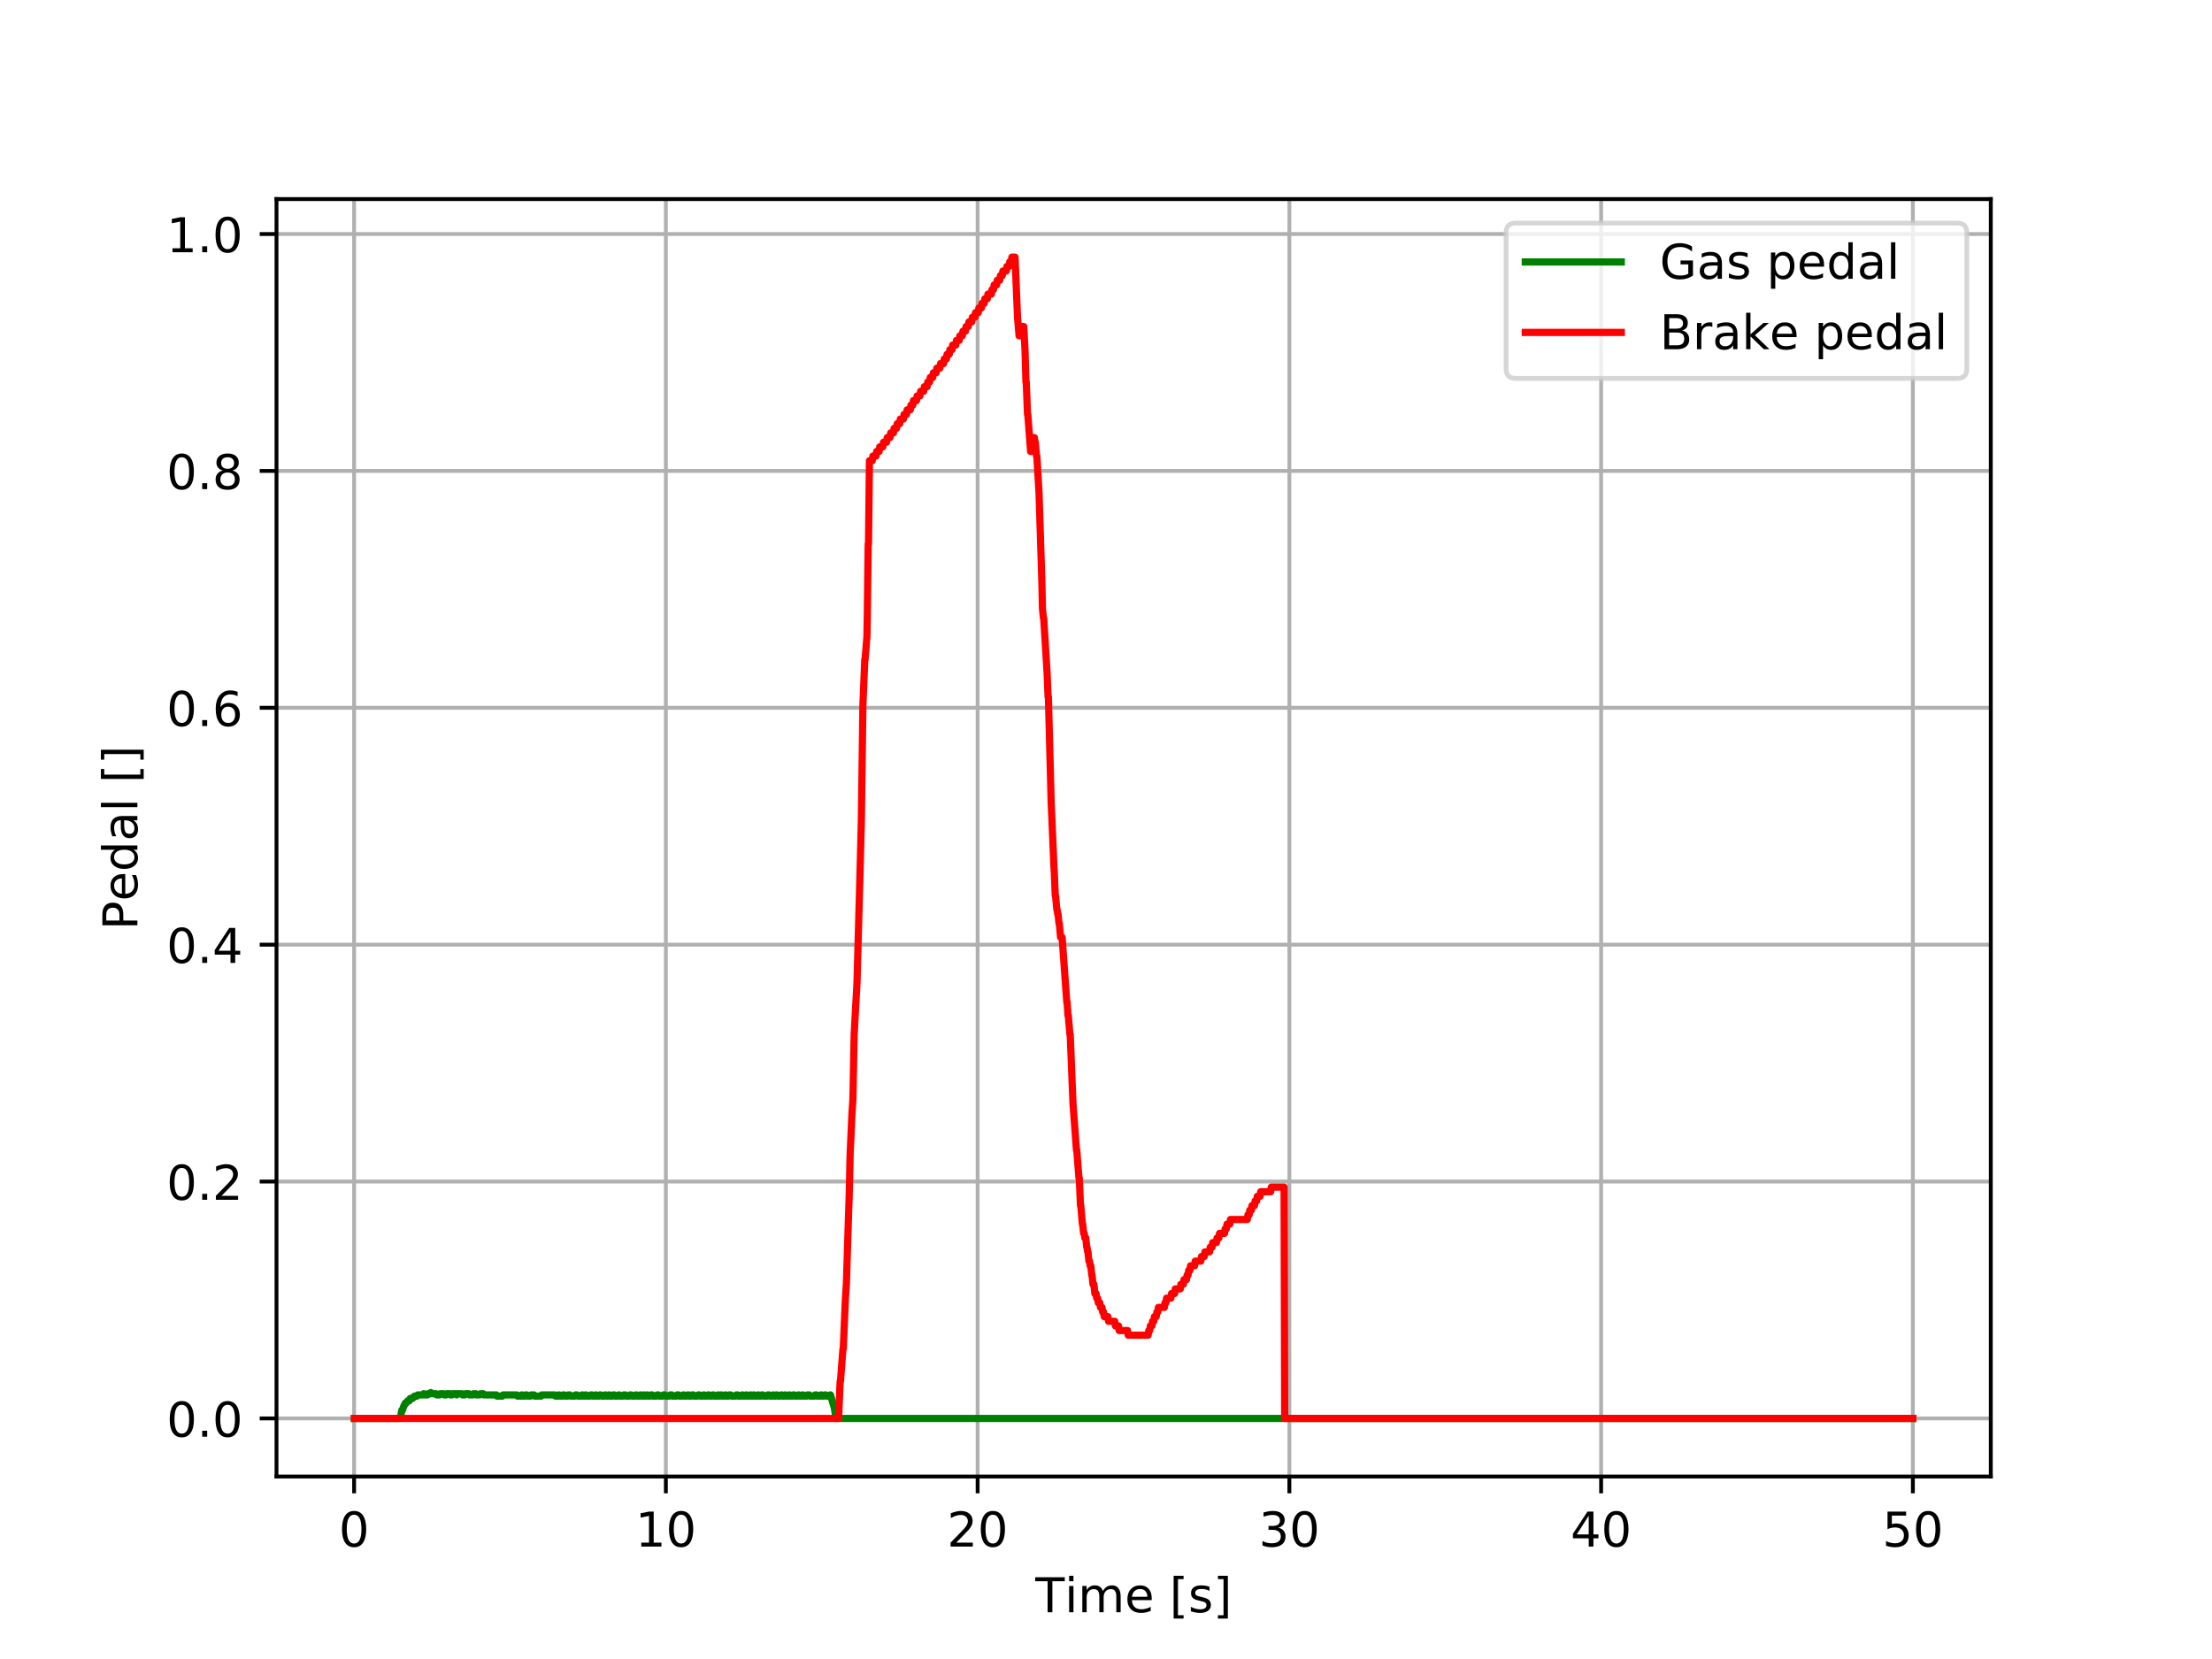 <?xml version="1.0" encoding="utf-8" standalone="no"?>
<!DOCTYPE svg PUBLIC "-//W3C//DTD SVG 1.1//EN"
  "http://www.w3.org/Graphics/SVG/1.1/DTD/svg11.dtd">
<!-- Created with matplotlib (http://matplotlib.org/) -->
<svg height="345.6pt" version="1.1" viewBox="0 0 460.8 345.6" width="460.8pt" xmlns="http://www.w3.org/2000/svg" xmlns:xlink="http://www.w3.org/1999/xlink">
 <defs>
  <style type="text/css">
*{stroke-linecap:butt;stroke-linejoin:round;}
  </style>
 </defs>
 <g id="figure_1">
  <g id="patch_1">
   <path d="M 0 345.6 
L 460.8 345.6 
L 460.8 0 
L 0 0 
z
" style="fill:#ffffff;"/>
  </g>
  <g id="axes_1">
   <g id="patch_2">
    <path d="M 57.6 307.584 
L 414.72 307.584 
L 414.72 41.472 
L 57.6 41.472 
z
" style="fill:#ffffff;"/>
   </g>
   <g id="matplotlib.axis_1">
    <g id="xtick_1">
     <g id="line2d_1">
      <path clip-path="url(#p6fb06607c9)" d="M 73.768 307.584 
L 73.768 41.472 
" style="fill:none;stroke:#b0b0b0;stroke-linecap:square;stroke-width:0.8;"/>
     </g>
     <g id="line2d_2">
      <defs>
       <path d="M 0 0 
L 0 3.5 
" id="m73a4dc1ffb" style="stroke:#000000;stroke-width:0.8;"/>
      </defs>
      <g>
       <use style="stroke:#000000;stroke-width:0.8;" x="73.768" xlink:href="#m73a4dc1ffb" y="307.584"/>
      </g>
     </g>
     <g id="text_1">
      <!-- 0 -->
      <defs>
       <path d="M 31.781 66.406 
Q 24.172 66.406 20.328 58.906 
Q 16.5 51.422 16.5 36.375 
Q 16.5 21.391 20.328 13.891 
Q 24.172 6.391 31.781 6.391 
Q 39.453 6.391 43.281 13.891 
Q 47.125 21.391 47.125 36.375 
Q 47.125 51.422 43.281 58.906 
Q 39.453 66.406 31.781 66.406 
z
M 31.781 74.219 
Q 44.047 74.219 50.516 64.516 
Q 56.984 54.828 56.984 36.375 
Q 56.984 17.969 50.516 8.266 
Q 44.047 -1.422 31.781 -1.422 
Q 19.531 -1.422 13.062 8.266 
Q 6.594 17.969 6.594 36.375 
Q 6.594 54.828 13.062 64.516 
Q 19.531 74.219 31.781 74.219 
z
" id="DejaVuSans-30"/>
      </defs>
      <g transform="translate(70.587 322.182)scale(0.1 -0.1)">
       <use xlink:href="#DejaVuSans-30"/>
      </g>
     </g>
    </g>
    <g id="xtick_2">
     <g id="line2d_3">
      <path clip-path="url(#p6fb06607c9)" d="M 138.712 307.584 
L 138.712 41.472 
" style="fill:none;stroke:#b0b0b0;stroke-linecap:square;stroke-width:0.8;"/>
     </g>
     <g id="line2d_4">
      <g>
       <use style="stroke:#000000;stroke-width:0.8;" x="138.712" xlink:href="#m73a4dc1ffb" y="307.584"/>
      </g>
     </g>
     <g id="text_2">
      <!-- 10 -->
      <defs>
       <path d="M 12.406 8.297 
L 28.516 8.297 
L 28.516 63.922 
L 10.984 60.406 
L 10.984 69.391 
L 28.422 72.906 
L 38.281 72.906 
L 38.281 8.297 
L 54.391 8.297 
L 54.391 0 
L 12.406 0 
z
" id="DejaVuSans-31"/>
      </defs>
      <g transform="translate(132.349 322.182)scale(0.1 -0.1)">
       <use xlink:href="#DejaVuSans-31"/>
       <use x="63.623" xlink:href="#DejaVuSans-30"/>
      </g>
     </g>
    </g>
    <g id="xtick_3">
     <g id="line2d_5">
      <path clip-path="url(#p6fb06607c9)" d="M 203.656 307.584 
L 203.656 41.472 
" style="fill:none;stroke:#b0b0b0;stroke-linecap:square;stroke-width:0.8;"/>
     </g>
     <g id="line2d_6">
      <g>
       <use style="stroke:#000000;stroke-width:0.8;" x="203.656" xlink:href="#m73a4dc1ffb" y="307.584"/>
      </g>
     </g>
     <g id="text_3">
      <!-- 20 -->
      <defs>
       <path d="M 19.188 8.297 
L 53.609 8.297 
L 53.609 0 
L 7.328 0 
L 7.328 8.297 
Q 12.938 14.109 22.625 23.891 
Q 32.328 33.688 34.812 36.531 
Q 39.547 41.844 41.422 45.531 
Q 43.312 49.219 43.312 52.781 
Q 43.312 58.594 39.234 62.25 
Q 35.156 65.922 28.609 65.922 
Q 23.969 65.922 18.812 64.312 
Q 13.672 62.703 7.812 59.422 
L 7.812 69.391 
Q 13.766 71.781 18.938 73 
Q 24.125 74.219 28.422 74.219 
Q 39.75 74.219 46.484 68.547 
Q 53.219 62.891 53.219 53.422 
Q 53.219 48.922 51.531 44.891 
Q 49.859 40.875 45.406 35.406 
Q 44.188 33.984 37.641 27.219 
Q 31.109 20.453 19.188 8.297 
z
" id="DejaVuSans-32"/>
      </defs>
      <g transform="translate(197.293 322.182)scale(0.1 -0.1)">
       <use xlink:href="#DejaVuSans-32"/>
       <use x="63.623" xlink:href="#DejaVuSans-30"/>
      </g>
     </g>
    </g>
    <g id="xtick_4">
     <g id="line2d_7">
      <path clip-path="url(#p6fb06607c9)" d="M 268.599 307.584 
L 268.599 41.472 
" style="fill:none;stroke:#b0b0b0;stroke-linecap:square;stroke-width:0.8;"/>
     </g>
     <g id="line2d_8">
      <g>
       <use style="stroke:#000000;stroke-width:0.8;" x="268.599" xlink:href="#m73a4dc1ffb" y="307.584"/>
      </g>
     </g>
     <g id="text_4">
      <!-- 30 -->
      <defs>
       <path d="M 40.578 39.312 
Q 47.656 37.797 51.625 33 
Q 55.609 28.219 55.609 21.188 
Q 55.609 10.406 48.188 4.484 
Q 40.766 -1.422 27.094 -1.422 
Q 22.516 -1.422 17.656 -0.516 
Q 12.797 0.391 7.625 2.203 
L 7.625 11.719 
Q 11.719 9.328 16.594 8.109 
Q 21.484 6.891 26.812 6.891 
Q 36.078 6.891 40.938 10.547 
Q 45.797 14.203 45.797 21.188 
Q 45.797 27.641 41.281 31.266 
Q 36.766 34.906 28.719 34.906 
L 20.219 34.906 
L 20.219 43.016 
L 29.109 43.016 
Q 36.375 43.016 40.234 45.922 
Q 44.094 48.828 44.094 54.297 
Q 44.094 59.906 40.109 62.906 
Q 36.141 65.922 28.719 65.922 
Q 24.656 65.922 20.016 65.031 
Q 15.375 64.156 9.812 62.312 
L 9.812 71.094 
Q 15.438 72.656 20.344 73.438 
Q 25.25 74.219 29.594 74.219 
Q 40.828 74.219 47.359 69.109 
Q 53.906 64.016 53.906 55.328 
Q 53.906 49.266 50.438 45.094 
Q 46.969 40.922 40.578 39.312 
z
" id="DejaVuSans-33"/>
      </defs>
      <g transform="translate(262.237 322.182)scale(0.1 -0.1)">
       <use xlink:href="#DejaVuSans-33"/>
       <use x="63.623" xlink:href="#DejaVuSans-30"/>
      </g>
     </g>
    </g>
    <g id="xtick_5">
     <g id="line2d_9">
      <path clip-path="url(#p6fb06607c9)" d="M 333.543 307.584 
L 333.543 41.472 
" style="fill:none;stroke:#b0b0b0;stroke-linecap:square;stroke-width:0.8;"/>
     </g>
     <g id="line2d_10">
      <g>
       <use style="stroke:#000000;stroke-width:0.8;" x="333.543" xlink:href="#m73a4dc1ffb" y="307.584"/>
      </g>
     </g>
     <g id="text_5">
      <!-- 40 -->
      <defs>
       <path d="M 37.797 64.312 
L 12.891 25.391 
L 37.797 25.391 
z
M 35.203 72.906 
L 47.609 72.906 
L 47.609 25.391 
L 58.016 25.391 
L 58.016 17.188 
L 47.609 17.188 
L 47.609 0 
L 37.797 0 
L 37.797 17.188 
L 4.891 17.188 
L 4.891 26.703 
z
" id="DejaVuSans-34"/>
      </defs>
      <g transform="translate(327.181 322.182)scale(0.1 -0.1)">
       <use xlink:href="#DejaVuSans-34"/>
       <use x="63.623" xlink:href="#DejaVuSans-30"/>
      </g>
     </g>
    </g>
    <g id="xtick_6">
     <g id="line2d_11">
      <path clip-path="url(#p6fb06607c9)" d="M 398.487 307.584 
L 398.487 41.472 
" style="fill:none;stroke:#b0b0b0;stroke-linecap:square;stroke-width:0.8;"/>
     </g>
     <g id="line2d_12">
      <g>
       <use style="stroke:#000000;stroke-width:0.8;" x="398.487" xlink:href="#m73a4dc1ffb" y="307.584"/>
      </g>
     </g>
     <g id="text_6">
      <!-- 50 -->
      <defs>
       <path d="M 10.797 72.906 
L 49.516 72.906 
L 49.516 64.594 
L 19.828 64.594 
L 19.828 46.734 
Q 21.969 47.469 24.109 47.828 
Q 26.266 48.188 28.422 48.188 
Q 40.625 48.188 47.75 41.5 
Q 54.891 34.812 54.891 23.391 
Q 54.891 11.625 47.562 5.094 
Q 40.234 -1.422 26.906 -1.422 
Q 22.312 -1.422 17.547 -0.641 
Q 12.797 0.141 7.719 1.703 
L 7.719 11.625 
Q 12.109 9.234 16.797 8.062 
Q 21.484 6.891 26.703 6.891 
Q 35.156 6.891 40.078 11.328 
Q 45.016 15.766 45.016 23.391 
Q 45.016 31 40.078 35.438 
Q 35.156 39.891 26.703 39.891 
Q 22.75 39.891 18.812 39.016 
Q 14.891 38.141 10.797 36.281 
z
" id="DejaVuSans-35"/>
      </defs>
      <g transform="translate(392.125 322.182)scale(0.1 -0.1)">
       <use xlink:href="#DejaVuSans-35"/>
       <use x="63.623" xlink:href="#DejaVuSans-30"/>
      </g>
     </g>
    </g>
    <g id="text_7">
     <!-- Time [s] -->
     <defs>
      <path d="M -0.297 72.906 
L 61.375 72.906 
L 61.375 64.594 
L 35.5 64.594 
L 35.5 0 
L 25.594 0 
L 25.594 64.594 
L -0.297 64.594 
z
" id="DejaVuSans-54"/>
      <path d="M 9.422 54.688 
L 18.406 54.688 
L 18.406 0 
L 9.422 0 
z
M 9.422 75.984 
L 18.406 75.984 
L 18.406 64.594 
L 9.422 64.594 
z
" id="DejaVuSans-69"/>
      <path d="M 52 44.188 
Q 55.375 50.25 60.062 53.125 
Q 64.75 56 71.094 56 
Q 79.641 56 84.281 50.016 
Q 88.922 44.047 88.922 33.016 
L 88.922 0 
L 79.891 0 
L 79.891 32.719 
Q 79.891 40.578 77.094 44.375 
Q 74.312 48.188 68.609 48.188 
Q 61.625 48.188 57.562 43.547 
Q 53.516 38.922 53.516 30.906 
L 53.516 0 
L 44.484 0 
L 44.484 32.719 
Q 44.484 40.625 41.703 44.406 
Q 38.922 48.188 33.109 48.188 
Q 26.219 48.188 22.156 43.531 
Q 18.109 38.875 18.109 30.906 
L 18.109 0 
L 9.078 0 
L 9.078 54.688 
L 18.109 54.688 
L 18.109 46.188 
Q 21.188 51.219 25.484 53.609 
Q 29.781 56 35.688 56 
Q 41.656 56 45.828 52.969 
Q 50 49.953 52 44.188 
z
" id="DejaVuSans-6d"/>
      <path d="M 56.203 29.594 
L 56.203 25.203 
L 14.891 25.203 
Q 15.484 15.922 20.484 11.062 
Q 25.484 6.203 34.422 6.203 
Q 39.594 6.203 44.453 7.469 
Q 49.312 8.734 54.109 11.281 
L 54.109 2.781 
Q 49.266 0.734 44.188 -0.344 
Q 39.109 -1.422 33.891 -1.422 
Q 20.797 -1.422 13.156 6.188 
Q 5.516 13.812 5.516 26.812 
Q 5.516 40.234 12.766 48.109 
Q 20.016 56 32.328 56 
Q 43.359 56 49.781 48.891 
Q 56.203 41.797 56.203 29.594 
z
M 47.219 32.234 
Q 47.125 39.594 43.094 43.984 
Q 39.062 48.391 32.422 48.391 
Q 24.906 48.391 20.391 44.141 
Q 15.875 39.891 15.188 32.172 
z
" id="DejaVuSans-65"/>
      <path id="DejaVuSans-20"/>
      <path d="M 8.594 75.984 
L 29.297 75.984 
L 29.297 69 
L 17.578 69 
L 17.578 -6.203 
L 29.297 -6.203 
L 29.297 -13.188 
L 8.594 -13.188 
z
" id="DejaVuSans-5b"/>
      <path d="M 44.281 53.078 
L 44.281 44.578 
Q 40.484 46.531 36.375 47.5 
Q 32.281 48.484 27.875 48.484 
Q 21.188 48.484 17.844 46.438 
Q 14.5 44.391 14.5 40.281 
Q 14.5 37.156 16.891 35.375 
Q 19.281 33.594 26.516 31.984 
L 29.594 31.297 
Q 39.156 29.25 43.188 25.516 
Q 47.219 21.781 47.219 15.094 
Q 47.219 7.469 41.188 3.016 
Q 35.156 -1.422 24.609 -1.422 
Q 20.219 -1.422 15.453 -0.562 
Q 10.688 0.297 5.422 2 
L 5.422 11.281 
Q 10.406 8.688 15.234 7.391 
Q 20.062 6.109 24.812 6.109 
Q 31.156 6.109 34.562 8.281 
Q 37.984 10.453 37.984 14.406 
Q 37.984 18.062 35.516 20.016 
Q 33.062 21.969 24.703 23.781 
L 21.578 24.516 
Q 13.234 26.266 9.516 29.906 
Q 5.812 33.547 5.812 39.891 
Q 5.812 47.609 11.281 51.797 
Q 16.75 56 26.812 56 
Q 31.781 56 36.172 55.266 
Q 40.578 54.547 44.281 53.078 
z
" id="DejaVuSans-73"/>
      <path d="M 30.422 75.984 
L 30.422 -13.188 
L 9.719 -13.188 
L 9.719 -6.203 
L 21.391 -6.203 
L 21.391 69 
L 9.719 69 
L 9.719 75.984 
z
" id="DejaVuSans-5d"/>
     </defs>
     <g transform="translate(215.677 335.861)scale(0.1 -0.1)">
      <use xlink:href="#DejaVuSans-54"/>
      <use x="61.037" xlink:href="#DejaVuSans-69"/>
      <use x="88.82" xlink:href="#DejaVuSans-6d"/>
      <use x="186.232" xlink:href="#DejaVuSans-65"/>
      <use x="247.756" xlink:href="#DejaVuSans-20"/>
      <use x="279.543" xlink:href="#DejaVuSans-5b"/>
      <use x="318.557" xlink:href="#DejaVuSans-73"/>
      <use x="370.656" xlink:href="#DejaVuSans-5d"/>
     </g>
    </g>
   </g>
   <g id="matplotlib.axis_2">
    <g id="ytick_1">
     <g id="line2d_13">
      <path clip-path="url(#p6fb06607c9)" d="M 57.6 295.488 
L 414.72 295.488 
" style="fill:none;stroke:#b0b0b0;stroke-linecap:square;stroke-width:0.8;"/>
     </g>
     <g id="line2d_14">
      <defs>
       <path d="M 0 0 
L -3.5 0 
" id="mabeae2c825" style="stroke:#000000;stroke-width:0.8;"/>
      </defs>
      <g>
       <use style="stroke:#000000;stroke-width:0.8;" x="57.6" xlink:href="#mabeae2c825" y="295.488"/>
      </g>
     </g>
     <g id="text_8">
      <!-- 0.0 -->
      <defs>
       <path d="M 10.688 12.406 
L 21 12.406 
L 21 0 
L 10.688 0 
z
" id="DejaVuSans-2e"/>
      </defs>
      <g transform="translate(34.697 299.287)scale(0.1 -0.1)">
       <use xlink:href="#DejaVuSans-30"/>
       <use x="63.623" xlink:href="#DejaVuSans-2e"/>
       <use x="95.41" xlink:href="#DejaVuSans-30"/>
      </g>
     </g>
    </g>
    <g id="ytick_2">
     <g id="line2d_15">
      <path clip-path="url(#p6fb06607c9)" d="M 57.6 246.14 
L 414.72 246.14 
" style="fill:none;stroke:#b0b0b0;stroke-linecap:square;stroke-width:0.8;"/>
     </g>
     <g id="line2d_16">
      <g>
       <use style="stroke:#000000;stroke-width:0.8;" x="57.6" xlink:href="#mabeae2c825" y="246.14"/>
      </g>
     </g>
     <g id="text_9">
      <!-- 0.2 -->
      <g transform="translate(34.697 249.939)scale(0.1 -0.1)">
       <use xlink:href="#DejaVuSans-30"/>
       <use x="63.623" xlink:href="#DejaVuSans-2e"/>
       <use x="95.41" xlink:href="#DejaVuSans-32"/>
      </g>
     </g>
    </g>
    <g id="ytick_3">
     <g id="line2d_17">
      <path clip-path="url(#p6fb06607c9)" d="M 57.6 196.792 
L 414.72 196.792 
" style="fill:none;stroke:#b0b0b0;stroke-linecap:square;stroke-width:0.8;"/>
     </g>
     <g id="line2d_18">
      <g>
       <use style="stroke:#000000;stroke-width:0.8;" x="57.6" xlink:href="#mabeae2c825" y="196.792"/>
      </g>
     </g>
     <g id="text_10">
      <!-- 0.4 -->
      <g transform="translate(34.697 200.592)scale(0.1 -0.1)">
       <use xlink:href="#DejaVuSans-30"/>
       <use x="63.623" xlink:href="#DejaVuSans-2e"/>
       <use x="95.41" xlink:href="#DejaVuSans-34"/>
      </g>
     </g>
    </g>
    <g id="ytick_4">
     <g id="line2d_19">
      <path clip-path="url(#p6fb06607c9)" d="M 57.6 147.444 
L 414.72 147.444 
" style="fill:none;stroke:#b0b0b0;stroke-linecap:square;stroke-width:0.8;"/>
     </g>
     <g id="line2d_20">
      <g>
       <use style="stroke:#000000;stroke-width:0.8;" x="57.6" xlink:href="#mabeae2c825" y="147.444"/>
      </g>
     </g>
     <g id="text_11">
      <!-- 0.6 -->
      <defs>
       <path d="M 33.016 40.375 
Q 26.375 40.375 22.484 35.828 
Q 18.609 31.297 18.609 23.391 
Q 18.609 15.531 22.484 10.953 
Q 26.375 6.391 33.016 6.391 
Q 39.656 6.391 43.531 10.953 
Q 47.406 15.531 47.406 23.391 
Q 47.406 31.297 43.531 35.828 
Q 39.656 40.375 33.016 40.375 
z
M 52.594 71.297 
L 52.594 62.312 
Q 48.875 64.062 45.094 64.984 
Q 41.312 65.922 37.594 65.922 
Q 27.828 65.922 22.672 59.328 
Q 17.531 52.734 16.797 39.406 
Q 19.672 43.656 24.016 45.922 
Q 28.375 48.188 33.594 48.188 
Q 44.578 48.188 50.953 41.516 
Q 57.328 34.859 57.328 23.391 
Q 57.328 12.156 50.688 5.359 
Q 44.047 -1.422 33.016 -1.422 
Q 20.359 -1.422 13.672 8.266 
Q 6.984 17.969 6.984 36.375 
Q 6.984 53.656 15.188 63.938 
Q 23.391 74.219 37.203 74.219 
Q 40.922 74.219 44.703 73.484 
Q 48.484 72.75 52.594 71.297 
z
" id="DejaVuSans-36"/>
      </defs>
      <g transform="translate(34.697 151.244)scale(0.1 -0.1)">
       <use xlink:href="#DejaVuSans-30"/>
       <use x="63.623" xlink:href="#DejaVuSans-2e"/>
       <use x="95.41" xlink:href="#DejaVuSans-36"/>
      </g>
     </g>
    </g>
    <g id="ytick_5">
     <g id="line2d_21">
      <path clip-path="url(#p6fb06607c9)" d="M 57.6 98.097 
L 414.72 98.097 
" style="fill:none;stroke:#b0b0b0;stroke-linecap:square;stroke-width:0.8;"/>
     </g>
     <g id="line2d_22">
      <g>
       <use style="stroke:#000000;stroke-width:0.8;" x="57.6" xlink:href="#mabeae2c825" y="98.097"/>
      </g>
     </g>
     <g id="text_12">
      <!-- 0.8 -->
      <defs>
       <path d="M 31.781 34.625 
Q 24.75 34.625 20.719 30.859 
Q 16.703 27.094 16.703 20.516 
Q 16.703 13.922 20.719 10.156 
Q 24.75 6.391 31.781 6.391 
Q 38.812 6.391 42.859 10.172 
Q 46.922 13.969 46.922 20.516 
Q 46.922 27.094 42.891 30.859 
Q 38.875 34.625 31.781 34.625 
z
M 21.922 38.812 
Q 15.578 40.375 12.031 44.719 
Q 8.5 49.078 8.5 55.328 
Q 8.5 64.062 14.719 69.141 
Q 20.953 74.219 31.781 74.219 
Q 42.672 74.219 48.875 69.141 
Q 55.078 64.062 55.078 55.328 
Q 55.078 49.078 51.531 44.719 
Q 48 40.375 41.703 38.812 
Q 48.828 37.156 52.797 32.312 
Q 56.781 27.484 56.781 20.516 
Q 56.781 9.906 50.312 4.234 
Q 43.844 -1.422 31.781 -1.422 
Q 19.734 -1.422 13.25 4.234 
Q 6.781 9.906 6.781 20.516 
Q 6.781 27.484 10.781 32.312 
Q 14.797 37.156 21.922 38.812 
z
M 18.312 54.391 
Q 18.312 48.734 21.844 45.562 
Q 25.391 42.391 31.781 42.391 
Q 38.141 42.391 41.719 45.562 
Q 45.312 48.734 45.312 54.391 
Q 45.312 60.062 41.719 63.234 
Q 38.141 66.406 31.781 66.406 
Q 25.391 66.406 21.844 63.234 
Q 18.312 60.062 18.312 54.391 
z
" id="DejaVuSans-38"/>
      </defs>
      <g transform="translate(34.697 101.896)scale(0.1 -0.1)">
       <use xlink:href="#DejaVuSans-30"/>
       <use x="63.623" xlink:href="#DejaVuSans-2e"/>
       <use x="95.41" xlink:href="#DejaVuSans-38"/>
      </g>
     </g>
    </g>
    <g id="ytick_6">
     <g id="line2d_23">
      <path clip-path="url(#p6fb06607c9)" d="M 57.6 48.749 
L 414.72 48.749 
" style="fill:none;stroke:#b0b0b0;stroke-linecap:square;stroke-width:0.8;"/>
     </g>
     <g id="line2d_24">
      <g>
       <use style="stroke:#000000;stroke-width:0.8;" x="57.6" xlink:href="#mabeae2c825" y="48.749"/>
      </g>
     </g>
     <g id="text_13">
      <!-- 1.0 -->
      <g transform="translate(34.697 52.548)scale(0.1 -0.1)">
       <use xlink:href="#DejaVuSans-31"/>
       <use x="63.623" xlink:href="#DejaVuSans-2e"/>
       <use x="95.41" xlink:href="#DejaVuSans-30"/>
      </g>
     </g>
    </g>
    <g id="text_14">
     <!-- Pedal [] -->
     <defs>
      <path d="M 19.672 64.797 
L 19.672 37.406 
L 32.078 37.406 
Q 38.969 37.406 42.719 40.969 
Q 46.484 44.531 46.484 51.125 
Q 46.484 57.672 42.719 61.234 
Q 38.969 64.797 32.078 64.797 
z
M 9.812 72.906 
L 32.078 72.906 
Q 44.344 72.906 50.609 67.359 
Q 56.891 61.812 56.891 51.125 
Q 56.891 40.328 50.609 34.812 
Q 44.344 29.297 32.078 29.297 
L 19.672 29.297 
L 19.672 0 
L 9.812 0 
z
" id="DejaVuSans-50"/>
      <path d="M 45.406 46.391 
L 45.406 75.984 
L 54.391 75.984 
L 54.391 0 
L 45.406 0 
L 45.406 8.203 
Q 42.578 3.328 38.25 0.953 
Q 33.938 -1.422 27.875 -1.422 
Q 17.969 -1.422 11.734 6.484 
Q 5.516 14.406 5.516 27.297 
Q 5.516 40.188 11.734 48.094 
Q 17.969 56 27.875 56 
Q 33.938 56 38.25 53.625 
Q 42.578 51.266 45.406 46.391 
z
M 14.797 27.297 
Q 14.797 17.391 18.875 11.75 
Q 22.953 6.109 30.078 6.109 
Q 37.203 6.109 41.297 11.75 
Q 45.406 17.391 45.406 27.297 
Q 45.406 37.203 41.297 42.844 
Q 37.203 48.484 30.078 48.484 
Q 22.953 48.484 18.875 42.844 
Q 14.797 37.203 14.797 27.297 
z
" id="DejaVuSans-64"/>
      <path d="M 34.281 27.484 
Q 23.391 27.484 19.188 25 
Q 14.984 22.516 14.984 16.5 
Q 14.984 11.719 18.141 8.906 
Q 21.297 6.109 26.703 6.109 
Q 34.188 6.109 38.703 11.406 
Q 43.219 16.703 43.219 25.484 
L 43.219 27.484 
z
M 52.203 31.203 
L 52.203 0 
L 43.219 0 
L 43.219 8.297 
Q 40.141 3.328 35.547 0.953 
Q 30.953 -1.422 24.312 -1.422 
Q 15.922 -1.422 10.953 3.297 
Q 6 8.016 6 15.922 
Q 6 25.141 12.172 29.828 
Q 18.359 34.516 30.609 34.516 
L 43.219 34.516 
L 43.219 35.406 
Q 43.219 41.609 39.141 45 
Q 35.062 48.391 27.688 48.391 
Q 23 48.391 18.547 47.266 
Q 14.109 46.141 10.016 43.891 
L 10.016 52.203 
Q 14.938 54.109 19.578 55.047 
Q 24.219 56 28.609 56 
Q 40.484 56 46.344 49.844 
Q 52.203 43.703 52.203 31.203 
z
" id="DejaVuSans-61"/>
      <path d="M 9.422 75.984 
L 18.406 75.984 
L 18.406 0 
L 9.422 0 
z
" id="DejaVuSans-6c"/>
     </defs>
     <g transform="translate(28.617 193.735)rotate(-90)scale(0.1 -0.1)">
      <use xlink:href="#DejaVuSans-50"/>
      <use x="60.256" xlink:href="#DejaVuSans-65"/>
      <use x="121.779" xlink:href="#DejaVuSans-64"/>
      <use x="185.256" xlink:href="#DejaVuSans-61"/>
      <use x="246.535" xlink:href="#DejaVuSans-6c"/>
      <use x="274.318" xlink:href="#DejaVuSans-20"/>
      <use x="306.105" xlink:href="#DejaVuSans-5b"/>
      <use x="345.119" xlink:href="#DejaVuSans-5d"/>
     </g>
    </g>
   </g>
   <g id="line2d_25">
    <path clip-path="url(#p6fb06607c9)" d="M 73.833 295.488 
L 83.379 295.488 
L 83.704 293.768 
L 83.834 293.768 
L 84.159 292.789 
L 84.224 292.789 
L 84.419 292.299 
L 84.613 292.299 
L 84.743 292.054 
L 84.808 292.054 
L 84.938 291.81 
L 85.263 291.81 
L 85.458 291.32 
L 85.912 291.32 
L 86.042 291.075 
L 86.237 291.075 
L 86.367 290.83 
L 86.886 290.83 
L 87.016 290.586 
L 88.12 290.586 
L 88.25 290.341 
L 88.315 290.341 
L 88.445 290.586 
L 89.03 290.586 
L 89.159 290.341 
L 89.679 290.341 
L 89.744 290.096 
L 89.874 290.341 
L 90.848 290.341 
L 90.978 290.586 
L 91.562 290.586 
L 91.692 290.341 
L 92.407 290.341 
L 92.537 290.586 
L 92.926 290.586 
L 93.056 290.341 
L 93.706 290.341 
L 93.835 290.586 
L 94.16 290.586 
L 94.29 290.341 
L 95.004 290.341 
L 95.134 290.586 
L 95.264 290.341 
L 96.238 290.341 
L 96.368 290.586 
L 96.823 290.586 
L 96.953 290.341 
L 97.667 290.341 
L 97.797 290.586 
L 98.511 290.586 
L 98.641 290.341 
L 99.096 290.341 
L 99.226 290.586 
L 99.94 290.586 
L 100.07 290.341 
L 100.655 290.341 
L 100.784 290.586 
L 103.382 290.586 
L 103.512 290.83 
L 104.681 290.83 
L 104.811 290.586 
L 107.668 290.586 
L 107.798 290.83 
L 108.513 290.83 
L 108.643 290.586 
L 108.773 290.586 
L 108.902 290.83 
L 109.357 290.83 
L 109.487 290.586 
L 109.747 290.586 
L 109.877 290.83 
L 110.526 290.83 
L 110.656 290.586 
L 111.24 290.586 
L 111.37 290.83 
L 112.734 290.83 
L 112.864 290.586 
L 115.592 290.586 
L 115.722 290.83 
L 116.241 290.83 
L 116.371 290.586 
L 116.501 290.586 
L 116.631 290.83 
L 117.15 290.83 
L 117.28 290.586 
L 117.54 290.586 
L 117.67 290.83 
L 118.254 290.83 
L 118.384 290.586 
L 118.709 290.586 
L 118.839 290.83 
L 119.748 290.83 
L 119.878 290.586 
L 120.203 290.586 
L 120.333 290.83 
L 121.112 290.83 
L 121.242 290.586 
L 121.372 290.586 
L 121.502 290.83 
L 121.826 290.83 
L 121.956 290.586 
L 122.086 290.586 
L 122.216 290.83 
L 122.93 290.83 
L 123.06 290.586 
L 123.32 290.586 
L 123.45 290.83 
L 123.904 290.83 
L 124.034 290.586 
L 124.164 290.586 
L 124.294 290.83 
L 124.814 290.83 
L 124.944 290.586 
L 125.203 290.586 
L 125.333 290.83 
L 125.918 290.83 
L 126.048 290.586 
L 126.178 290.586 
L 126.307 290.83 
L 126.697 290.83 
L 126.827 290.586 
L 126.957 290.586 
L 127.087 290.83 
L 127.606 290.83 
L 127.736 290.586 
L 127.996 290.586 
L 128.126 290.83 
L 128.775 290.83 
L 128.905 290.586 
L 129.035 290.586 
L 129.165 290.83 
L 129.814 290.83 
L 129.944 290.586 
L 130.269 290.586 
L 130.399 290.83 
L 131.113 290.83 
L 131.243 290.586 
L 131.503 290.586 
L 131.633 290.83 
L 132.282 290.83 
L 132.412 290.586 
L 132.607 290.586 
L 132.737 290.83 
L 133.256 290.83 
L 133.386 290.586 
L 133.516 290.586 
L 133.646 290.83 
L 133.971 290.83 
L 134.101 290.586 
L 134.166 290.586 
L 134.295 290.83 
L 134.62 290.83 
L 134.75 290.586 
L 134.88 290.586 
L 135.01 290.83 
L 135.464 290.83 
L 135.594 290.586 
L 135.854 290.586 
L 135.984 290.83 
L 136.763 290.83 
L 136.893 290.586 
L 137.153 290.586 
L 137.283 290.83 
L 138.062 290.83 
L 138.192 290.586 
L 138.517 290.586 
L 138.647 290.83 
L 139.491 290.83 
L 139.621 290.586 
L 139.946 290.586 
L 140.076 290.83 
L 140.92 290.83 
L 141.05 290.586 
L 141.374 290.586 
L 141.504 290.83 
L 142.219 290.83 
L 142.349 290.586 
L 142.478 290.586 
L 142.608 290.83 
L 143.128 290.83 
L 143.258 290.586 
L 143.453 290.586 
L 143.582 290.83 
L 144.037 290.83 
L 144.167 290.586 
L 144.427 290.586 
L 144.557 290.83 
L 145.336 290.83 
L 145.466 290.586 
L 145.726 290.586 
L 145.856 290.83 
L 146.44 290.83 
L 146.57 290.586 
L 146.7 290.586 
L 146.83 290.83 
L 147.349 290.83 
L 147.479 290.586 
L 147.674 290.586 
L 147.804 290.83 
L 148.323 290.83 
L 148.453 290.586 
L 148.648 290.586 
L 148.778 290.83 
L 149.427 290.83 
L 149.557 290.586 
L 149.622 290.586 
L 149.752 290.83 
L 150.012 290.83 
L 150.142 290.586 
L 150.337 290.586 
L 150.467 290.83 
L 150.921 290.83 
L 151.051 290.586 
L 151.181 290.586 
L 151.311 290.83 
L 151.765 290.83 
L 151.895 290.586 
L 152.22 290.586 
L 152.35 290.83 
L 153.259 290.83 
L 153.389 290.586 
L 153.649 290.586 
L 153.779 290.83 
L 154.428 290.83 
L 154.558 290.586 
L 154.688 290.586 
L 154.818 290.83 
L 155.272 290.83 
L 155.402 290.586 
L 155.532 290.586 
L 155.662 290.83 
L 156.182 290.83 
L 156.311 290.586 
L 156.441 290.586 
L 156.571 290.83 
L 156.831 290.83 
L 156.961 290.586 
L 157.091 290.586 
L 157.221 290.83 
L 157.74 290.83 
L 157.87 290.586 
L 158 290.586 
L 158.13 290.83 
L 158.52 290.83 
L 158.649 290.586 
L 158.909 290.586 
L 159.039 290.83 
L 159.818 290.83 
L 159.948 290.586 
L 160.208 290.586 
L 160.338 290.83 
L 160.922 290.83 
L 161.052 290.586 
L 161.117 290.586 
L 161.247 290.83 
L 161.572 290.83 
L 161.702 290.586 
L 161.897 290.586 
L 162.027 290.83 
L 162.611 290.83 
L 162.741 290.586 
L 162.871 290.586 
L 163.001 290.83 
L 163.39 290.83 
L 163.52 290.586 
L 163.65 290.586 
L 163.78 290.83 
L 164.235 290.83 
L 164.365 290.586 
L 164.494 290.586 
L 164.624 290.83 
L 165.079 290.83 
L 165.209 290.586 
L 165.469 290.586 
L 165.598 290.83 
L 166.183 290.83 
L 166.313 290.586 
L 166.443 290.586 
L 166.573 290.83 
L 167.027 290.83 
L 167.157 290.586 
L 167.287 290.586 
L 167.417 290.83 
L 168.066 290.83 
L 168.196 290.586 
L 168.586 290.586 
L 168.716 290.83 
L 169.69 290.83 
L 169.82 290.586 
L 170.08 290.586 
L 170.209 290.83 
L 170.859 290.83 
L 170.989 290.586 
L 171.119 290.586 
L 171.249 290.83 
L 171.638 290.83 
L 171.768 290.586 
L 172.028 290.586 
L 172.158 290.83 
L 172.807 290.83 
L 172.937 290.586 
L 173.002 290.586 
L 173.651 292.789 
L 173.716 292.789 
L 174.171 295.488 
L 398.487 295.488 
L 398.487 295.488 
" style="fill:none;stroke:#008000;stroke-linecap:square;stroke-width:1.5;"/>
   </g>
   <g id="line2d_26">
    <path clip-path="url(#p6fb06607c9)" d="M 73.833 295.488 
L 174.691 295.488 
L 175.015 287.777 
L 175.08 287.777 
L 175.6 281.031 
L 175.665 281.031 
L 176.119 270.429 
L 176.314 267.537 
L 176.704 255.007 
L 176.899 249.224 
L 177.094 240.55 
L 177.483 231.876 
L 177.678 228.984 
L 177.938 215.491 
L 178.198 210.671 
L 178.522 204.888 
L 179.107 183.684 
L 179.432 171.155 
L 179.756 147.059 
L 180.146 137.421 
L 180.211 137.421 
L 180.6 132.602 
L 180.665 128.746 
L 180.86 113.325 
L 180.925 113.325 
L 181.12 95.976 
L 181.705 95.976 
L 181.834 95.012 
L 182.484 95.012 
L 182.614 94.049 
L 183.133 94.049 
L 183.263 93.085 
L 183.913 93.085 
L 184.043 92.121 
L 184.692 92.121 
L 184.822 91.157 
L 185.406 91.157 
L 185.536 90.193 
L 186.121 90.193 
L 186.251 89.23 
L 186.77 89.23 
L 186.9 88.266 
L 187.42 88.266 
L 187.549 87.302 
L 188.199 87.302 
L 188.329 86.338 
L 188.848 86.338 
L 188.978 85.374 
L 189.628 85.374 
L 189.758 84.41 
L 190.147 84.41 
L 190.277 83.447 
L 190.927 83.447 
L 191.056 82.483 
L 191.641 82.483 
L 191.771 81.519 
L 192.42 81.519 
L 192.55 80.555 
L 193.135 80.555 
L 193.265 79.591 
L 193.654 79.591 
L 193.784 78.627 
L 194.304 78.627 
L 194.434 77.664 
L 195.018 77.664 
L 195.148 76.7 
L 195.797 76.7 
L 195.927 75.736 
L 196.577 75.736 
L 196.707 74.772 
L 197.161 74.772 
L 197.291 73.808 
L 197.746 73.808 
L 197.876 72.844 
L 198.33 72.844 
L 198.46 71.881 
L 199.11 71.881 
L 199.239 70.917 
L 199.824 70.917 
L 199.954 69.953 
L 200.473 69.953 
L 200.603 68.989 
L 201.123 68.989 
L 201.253 68.025 
L 201.707 68.025 
L 201.837 67.062 
L 202.422 67.062 
L 202.552 66.098 
L 203.071 66.098 
L 203.201 65.134 
L 203.785 65.134 
L 203.915 64.17 
L 204.435 64.17 
L 204.565 63.206 
L 205.019 63.206 
L 205.149 62.242 
L 205.669 62.242 
L 205.799 61.279 
L 206.513 61.279 
L 206.643 60.315 
L 206.968 60.315 
L 207.098 59.351 
L 207.617 59.351 
L 207.747 58.387 
L 208.267 58.387 
L 208.396 57.423 
L 208.786 57.423 
L 208.916 56.459 
L 209.63 56.459 
L 209.76 55.496 
L 210.215 55.496 
L 210.345 54.532 
L 210.67 54.532 
L 210.799 53.568 
L 211.449 53.568 
L 211.968 66.098 
L 212.293 69.953 
L 212.488 69.953 
L 212.618 68.989 
L 212.748 68.989 
L 212.878 68.025 
L 213.267 68.025 
L 213.527 72.844 
L 213.722 79.591 
L 213.787 79.591 
L 214.047 86.338 
L 214.112 86.338 
L 214.696 94.049 
L 214.826 94.049 
L 215.021 92.121 
L 215.086 92.121 
L 215.216 91.157 
L 215.475 91.157 
L 215.605 92.121 
L 215.67 92.121 
L 215.93 95.012 
L 215.995 95.012 
L 216.45 102.723 
L 217.034 121.036 
L 217.164 126.819 
L 217.359 128.746 
L 217.424 128.746 
L 218.138 140.312 
L 218.333 145.131 
L 218.398 145.131 
L 218.982 167.299 
L 219.112 170.191 
L 219.567 180.793 
L 219.632 181.757 
L 219.827 186.576 
L 219.892 186.576 
L 220.151 189.467 
L 220.216 189.467 
L 220.346 190.431 
L 220.411 190.431 
L 220.606 192.359 
L 220.671 192.359 
L 220.931 195.25 
L 221.255 195.25 
L 222.23 208.744 
L 222.294 208.744 
L 222.489 211.635 
L 222.554 211.635 
L 222.879 215.491 
L 222.944 215.491 
L 223.528 229.948 
L 224.243 239.586 
L 224.308 239.586 
L 224.762 245.369 
L 224.827 245.369 
L 225.087 251.152 
L 225.152 251.152 
L 225.477 255.007 
L 225.542 255.007 
L 225.737 256.935 
L 225.866 256.935 
L 225.996 257.899 
L 226.191 257.899 
L 226.386 259.826 
L 226.451 259.826 
L 226.581 260.79 
L 226.646 260.79 
L 226.841 262.718 
L 226.97 262.718 
L 227.1 263.682 
L 227.23 263.682 
L 227.425 265.609 
L 227.49 265.609 
L 227.685 267.537 
L 227.88 267.537 
L 228.074 269.465 
L 228.334 269.465 
L 228.464 270.429 
L 228.659 270.429 
L 228.789 271.392 
L 229.114 271.392 
L 229.243 272.356 
L 229.568 272.356 
L 229.698 273.32 
L 229.893 273.32 
L 230.023 274.284 
L 230.802 274.284 
L 230.932 275.248 
L 232.231 275.248 
L 232.361 276.212 
L 233.01 276.212 
L 233.14 277.175 
L 234.894 277.175 
L 235.023 278.139 
L 239.18 278.139 
L 239.31 277.175 
L 239.505 277.175 
L 239.634 276.212 
L 239.959 276.212 
L 240.089 275.248 
L 240.349 275.248 
L 240.479 274.284 
L 240.868 274.284 
L 240.998 273.32 
L 241.193 273.32 
L 241.323 272.356 
L 242.557 272.356 
L 242.687 271.392 
L 242.882 271.392 
L 243.012 270.429 
L 243.921 270.429 
L 244.051 269.465 
L 244.7 269.465 
L 244.83 268.501 
L 245.869 268.501 
L 245.999 267.537 
L 246.519 267.537 
L 246.648 266.573 
L 247.168 266.573 
L 247.298 265.609 
L 247.493 265.609 
L 247.623 264.646 
L 247.882 264.646 
L 248.012 263.682 
L 248.857 263.682 
L 248.986 262.718 
L 250.155 262.718 
L 250.285 261.754 
L 250.87 261.754 
L 251 260.79 
L 251.974 260.79 
L 252.104 259.826 
L 252.493 259.826 
L 252.623 258.863 
L 253.403 258.863 
L 253.532 257.899 
L 253.922 257.899 
L 254.052 256.935 
L 255.091 256.935 
L 255.221 255.971 
L 255.481 255.971 
L 255.611 255.007 
L 256.195 255.007 
L 256.325 254.044 
L 259.832 254.044 
L 259.962 253.08 
L 260.222 253.08 
L 260.352 252.116 
L 260.676 252.116 
L 260.806 251.152 
L 261.326 251.152 
L 261.456 250.188 
L 261.78 250.188 
L 261.91 249.224 
L 262.495 249.224 
L 262.625 248.261 
L 264.703 248.261 
L 264.833 247.297 
L 267.495 247.297 
L 267.625 295.488 
L 398.487 295.488 
L 398.487 295.488 
" style="fill:none;stroke:#ff0000;stroke-linecap:square;stroke-width:1.5;"/>
   </g>
   <g id="patch_3">
    <path d="M 57.6 307.584 
L 57.6 41.472 
" style="fill:none;stroke:#000000;stroke-linecap:square;stroke-linejoin:miter;stroke-width:0.8;"/>
   </g>
   <g id="patch_4">
    <path d="M 414.72 307.584 
L 414.72 41.472 
" style="fill:none;stroke:#000000;stroke-linecap:square;stroke-linejoin:miter;stroke-width:0.8;"/>
   </g>
   <g id="patch_5">
    <path d="M 57.6 307.584 
L 414.72 307.584 
" style="fill:none;stroke:#000000;stroke-linecap:square;stroke-linejoin:miter;stroke-width:0.8;"/>
   </g>
   <g id="patch_6">
    <path d="M 57.6 41.472 
L 414.72 41.472 
" style="fill:none;stroke:#000000;stroke-linecap:square;stroke-linejoin:miter;stroke-width:0.8;"/>
   </g>
   <g id="legend_1">
    <g id="patch_7">
     <path d="M 315.747 78.828 
L 407.72 78.828 
Q 409.72 78.828 409.72 76.828 
L 409.72 48.472 
Q 409.72 46.472 407.72 46.472 
L 315.747 46.472 
Q 313.747 46.472 313.747 48.472 
L 313.747 76.828 
Q 313.747 78.828 315.747 78.828 
z
" style="fill:#ffffff;opacity:0.8;stroke:#cccccc;stroke-linejoin:miter;"/>
    </g>
    <g id="line2d_27">
     <path d="M 317.747 54.57 
L 337.747 54.57 
" style="fill:none;stroke:#008000;stroke-linecap:square;stroke-width:1.5;"/>
    </g>
    <g id="line2d_28"/>
    <g id="text_15">
     <!-- Gas pedal -->
     <defs>
      <path d="M 59.516 10.406 
L 59.516 29.984 
L 43.406 29.984 
L 43.406 38.094 
L 69.281 38.094 
L 69.281 6.781 
Q 63.578 2.734 56.688 0.656 
Q 49.812 -1.422 42 -1.422 
Q 24.906 -1.422 15.25 8.562 
Q 5.609 18.562 5.609 36.375 
Q 5.609 54.25 15.25 64.234 
Q 24.906 74.219 42 74.219 
Q 49.125 74.219 55.547 72.453 
Q 61.969 70.703 67.391 67.281 
L 67.391 56.781 
Q 61.922 61.422 55.766 63.766 
Q 49.609 66.109 42.828 66.109 
Q 29.438 66.109 22.719 58.641 
Q 16.016 51.172 16.016 36.375 
Q 16.016 21.625 22.719 14.156 
Q 29.438 6.688 42.828 6.688 
Q 48.047 6.688 52.141 7.594 
Q 56.25 8.5 59.516 10.406 
z
" id="DejaVuSans-47"/>
      <path d="M 18.109 8.203 
L 18.109 -20.797 
L 9.078 -20.797 
L 9.078 54.688 
L 18.109 54.688 
L 18.109 46.391 
Q 20.953 51.266 25.266 53.625 
Q 29.594 56 35.594 56 
Q 45.562 56 51.781 48.094 
Q 58.016 40.188 58.016 27.297 
Q 58.016 14.406 51.781 6.484 
Q 45.562 -1.422 35.594 -1.422 
Q 29.594 -1.422 25.266 0.953 
Q 20.953 3.328 18.109 8.203 
z
M 48.688 27.297 
Q 48.688 37.203 44.609 42.844 
Q 40.531 48.484 33.406 48.484 
Q 26.266 48.484 22.188 42.844 
Q 18.109 37.203 18.109 27.297 
Q 18.109 17.391 22.188 11.75 
Q 26.266 6.109 33.406 6.109 
Q 40.531 6.109 44.609 11.75 
Q 48.688 17.391 48.688 27.297 
z
" id="DejaVuSans-70"/>
     </defs>
     <g transform="translate(345.747 58.07)scale(0.1 -0.1)">
      <use xlink:href="#DejaVuSans-47"/>
      <use x="77.49" xlink:href="#DejaVuSans-61"/>
      <use x="138.77" xlink:href="#DejaVuSans-73"/>
      <use x="190.869" xlink:href="#DejaVuSans-20"/>
      <use x="222.656" xlink:href="#DejaVuSans-70"/>
      <use x="286.133" xlink:href="#DejaVuSans-65"/>
      <use x="347.656" xlink:href="#DejaVuSans-64"/>
      <use x="411.133" xlink:href="#DejaVuSans-61"/>
      <use x="472.412" xlink:href="#DejaVuSans-6c"/>
     </g>
    </g>
    <g id="line2d_29">
     <path d="M 317.747 69.249 
L 337.747 69.249 
" style="fill:none;stroke:#ff0000;stroke-linecap:square;stroke-width:1.5;"/>
    </g>
    <g id="line2d_30"/>
    <g id="text_16">
     <!-- Brake pedal -->
     <defs>
      <path d="M 19.672 34.812 
L 19.672 8.109 
L 35.5 8.109 
Q 43.453 8.109 47.281 11.406 
Q 51.125 14.703 51.125 21.484 
Q 51.125 28.328 47.281 31.562 
Q 43.453 34.812 35.5 34.812 
z
M 19.672 64.797 
L 19.672 42.828 
L 34.281 42.828 
Q 41.5 42.828 45.031 45.531 
Q 48.578 48.25 48.578 53.812 
Q 48.578 59.328 45.031 62.062 
Q 41.5 64.797 34.281 64.797 
z
M 9.812 72.906 
L 35.016 72.906 
Q 46.297 72.906 52.391 68.219 
Q 58.5 63.531 58.5 54.891 
Q 58.5 48.188 55.375 44.234 
Q 52.25 40.281 46.188 39.312 
Q 53.469 37.75 57.5 32.781 
Q 61.531 27.828 61.531 20.406 
Q 61.531 10.641 54.891 5.312 
Q 48.25 0 35.984 0 
L 9.812 0 
z
" id="DejaVuSans-42"/>
      <path d="M 41.109 46.297 
Q 39.594 47.172 37.812 47.578 
Q 36.031 48 33.891 48 
Q 26.266 48 22.188 43.047 
Q 18.109 38.094 18.109 28.812 
L 18.109 0 
L 9.078 0 
L 9.078 54.688 
L 18.109 54.688 
L 18.109 46.188 
Q 20.953 51.172 25.484 53.578 
Q 30.031 56 36.531 56 
Q 37.453 56 38.578 55.875 
Q 39.703 55.766 41.062 55.516 
z
" id="DejaVuSans-72"/>
      <path d="M 9.078 75.984 
L 18.109 75.984 
L 18.109 31.109 
L 44.922 54.688 
L 56.391 54.688 
L 27.391 29.109 
L 57.625 0 
L 45.906 0 
L 18.109 26.703 
L 18.109 0 
L 9.078 0 
z
" id="DejaVuSans-6b"/>
     </defs>
     <g transform="translate(345.747 72.749)scale(0.1 -0.1)">
      <use xlink:href="#DejaVuSans-42"/>
      <use x="68.604" xlink:href="#DejaVuSans-72"/>
      <use x="109.717" xlink:href="#DejaVuSans-61"/>
      <use x="170.996" xlink:href="#DejaVuSans-6b"/>
      <use x="228.859" xlink:href="#DejaVuSans-65"/>
      <use x="290.383" xlink:href="#DejaVuSans-20"/>
      <use x="322.17" xlink:href="#DejaVuSans-70"/>
      <use x="385.646" xlink:href="#DejaVuSans-65"/>
      <use x="447.17" xlink:href="#DejaVuSans-64"/>
      <use x="510.646" xlink:href="#DejaVuSans-61"/>
      <use x="571.926" xlink:href="#DejaVuSans-6c"/>
     </g>
    </g>
   </g>
  </g>
 </g>
 <defs>
  <clipPath id="p6fb06607c9">
   <rect height="266.112" width="357.12" x="57.6" y="41.472"/>
  </clipPath>
 </defs>
</svg>
